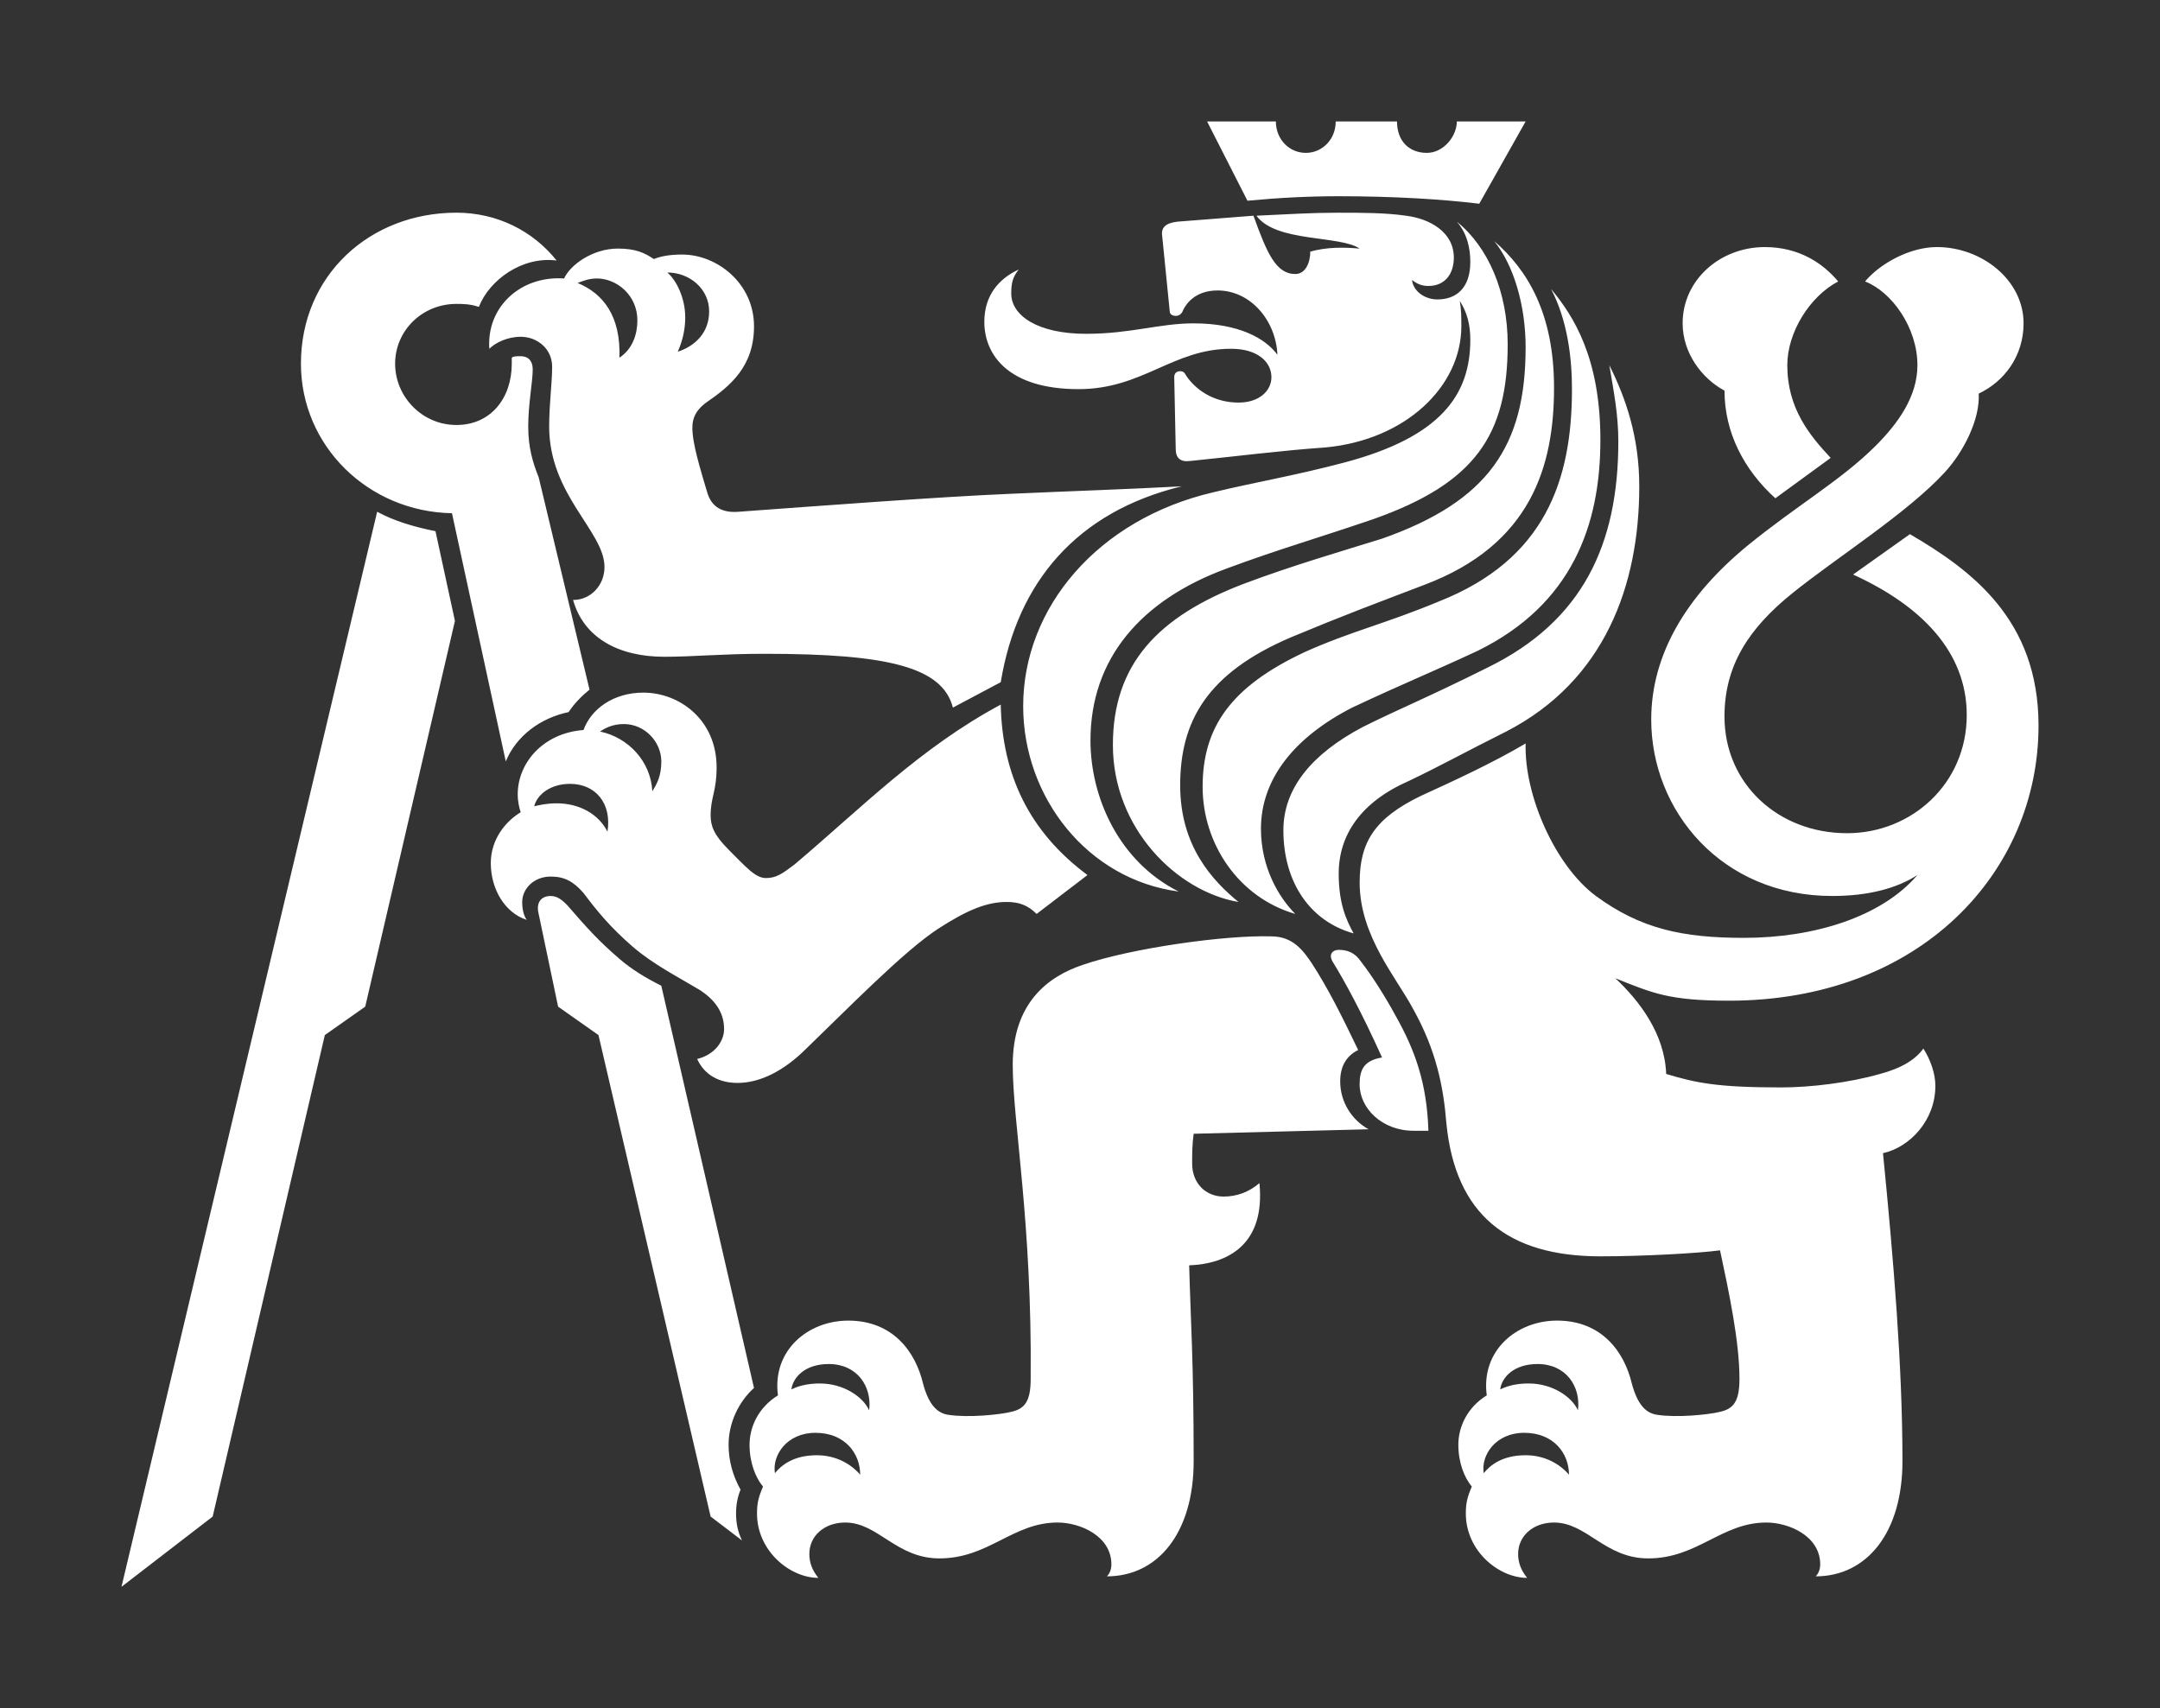 <?xml version="1.0" encoding="UTF-8" standalone="no"?>
<!-- Generator: Adobe Illustrator 15.0.0, SVG Export Plug-In . SVG Version: 6.00 Build 0)  -->

<svg
   version="1.1"
   id="Layer_1"
   x="0px"
   y="0px"
   width="141.73"
   height="112.1"
   viewBox="0 0 141.73 112.1"
   enable-background="new 0 0 141.73 141.73"
   xml:space="preserve"
   xmlns="http://www.w3.org/2000/svg"
   xmlns:svg="http://www.w3.org/2000/svg"><rect x="0" y="0" width="141.73" height="112.1" fill="#333333" stroke="none"/><defs
   id="defs1" />
<g
   id="g1"
   transform="translate(1.618,-28.764)">
	<path
   fill="#0065bd"
   d="m 114.873,61.461 3.63,-2.649 c -1.373,-1.472 -2.846,-3.238 -2.846,-6.083 0,-2.159 1.473,-4.513 3.337,-5.495 -0.981,-1.178 -2.551,-2.257 -4.809,-2.257 -2.942,0 -5.396,2.159 -5.396,5.004 0,1.962 1.276,3.63 2.747,4.416 0,2.747 1.276,5.2 3.337,7.064 M 95.445,42.132 98.487,36.735 h -4.514 c 0,0.981 -0.883,2.061 -1.964,2.061 -1.177,0 -1.961,-0.785 -1.961,-2.061 h -4.022 c 0,1.178 -0.884,2.061 -1.963,2.061 -1.078,0 -1.963,-0.882 -1.963,-2.061 h -4.513 l 2.648,5.201 c 2.061,-0.196 4.023,-0.295 5.985,-0.295 3.633,0 6.772,0.196 9.225,0.491 m -8.241,47.883 c -0.491,-0.885 -0.982,-1.964 -0.982,-3.926 0,-2.552 1.472,-4.709 4.611,-6.083 2.062,-0.982 3.631,-1.864 6.379,-3.238 6.476,-3.337 8.732,-9.615 8.732,-16.09 0,-3.239 -0.883,-5.79 -1.964,-7.948 0.295,1.766 0.59,3.238 0.59,5.004 0,6.77 -2.354,11.774 -8.536,14.815 -3.926,1.962 -5.887,2.748 -8.243,3.926 -3.335,1.765 -5.199,4.021 -5.199,6.768 0,3.435 1.765,5.985 4.612,6.772 m -3.828,-1.277 c -1.079,-1.08 -2.256,-3.042 -2.256,-5.594 0,-3.236 2.158,-5.985 5.985,-7.947 3.336,-1.569 5.298,-2.354 8.241,-3.729 6.182,-3.042 8.047,-8.241 8.047,-13.834 0,-5.396 -1.768,-8.145 -3.239,-9.91 1.08,2.061 1.374,4.514 1.374,6.574 0,5.985 -1.767,11.185 -8.731,13.933 -3.533,1.472 -5.79,1.962 -8.832,3.335 -4.808,2.259 -6.672,4.908 -6.672,8.832 0,3.729 2.354,7.26 6.083,8.34 m -3.729,-0.785 c -1.668,-1.374 -3.827,-3.629 -3.827,-7.652 0,-4.221 1.768,-7.36 7.263,-9.714 3.531,-1.472 5.396,-2.159 8.731,-3.434 7.065,-2.649 8.537,-7.85 8.537,-12.951 0,-4.907 -1.767,-7.752 -3.926,-9.617 1.276,1.57 2.062,4.22 2.062,6.967 0,6.476 -2.453,10.105 -9.42,12.559 -2.846,0.884 -5.887,1.767 -9.026,2.944 -5.692,2.159 -8.636,5.299 -8.636,10.597 0,5.493 4.22,9.616 8.242,10.301 m -3.924,-0.685 c -3.924,-1.964 -5.789,-6.183 -5.789,-9.911 0,-5.397 3.336,-9.223 8.928,-11.283 3.435,-1.276 6.183,-2.061 9.616,-3.238 6.673,-2.355 8.832,-5.496 8.832,-11.48 0,-3.434 -1.276,-6.378 -3.337,-8.046 0.688,0.786 0.884,1.767 0.884,2.65 0,1.667 -0.884,2.453 -2.159,2.453 -0.785,0 -1.57,-0.491 -1.668,-1.275 0.393,0.294 0.687,0.391 1.078,0.391 1.081,0 1.668,-0.784 1.668,-1.863 0,-1.668 -1.569,-2.551 -3.139,-2.747 -1.374,-0.196 -2.847,-0.196 -4.515,-0.196 -1.667,0 -3.237,0.098 -5.297,0.196 1.274,1.765 5.493,1.275 6.77,2.158 -1.079,-0.099 -2.158,-0.099 -3.238,0.196 0,0.687 -0.294,1.472 -0.981,1.472 -1.275,0 -1.863,-1.374 -2.747,-3.826 l -5.004,0.392 c -0.784,0.098 -1.079,0.392 -0.981,0.982 l 0.491,4.905 c 0,0.197 0.196,0.294 0.393,0.294 0.195,0 0.392,-0.098 0.49,-0.392 0.195,-0.392 0.785,-1.276 2.257,-1.276 2.158,0 3.826,1.963 3.924,4.22 -0.783,-1.08 -2.551,-2.061 -5.493,-2.061 -2.258,0 -4.121,0.686 -7.065,0.686 -3.14,0 -4.906,-1.177 -4.906,-2.649 0,-0.687 0.098,-1.079 0.491,-1.57 -1.276,0.589 -2.257,1.668 -2.257,3.435 0,2.158 1.57,4.415 6.182,4.415 4.22,0 6.182,-2.649 10.008,-2.649 1.767,0 2.648,0.883 2.648,1.863 0,0.884 -0.784,1.668 -2.158,1.668 -1.668,0 -2.845,-0.882 -3.435,-1.766 -0.098,-0.195 -0.195,-0.293 -0.393,-0.293 -0.293,0 -0.391,0.196 -0.391,0.391 l 0.098,4.711 c 0,0.588 0.293,0.883 0.98,0.786 2.944,-0.295 5.985,-0.688 8.832,-0.884 5.298,-0.49 8.928,-4.022 8.928,-7.947 0,-0.589 0,-1.08 -0.099,-1.668 0.492,0.785 0.688,1.571 0.688,2.552 0,3.631 -1.963,6.377 -8.243,8.046 -3.336,0.882 -5.788,1.275 -8.635,1.962 -7.555,1.767 -12.461,7.555 -12.461,14.031 0,5.982 4.22,11.378 10.205,12.165 M 42.854,51.846 c 0.393,-0.883 0.49,-1.668 0.49,-2.257 0,-1.275 -0.588,-2.453 -1.178,-2.944 1.472,0 2.747,1.08 2.747,2.551 0,1.374 -0.882,2.257 -2.059,2.65 m 18.054,23.351 3.139,-1.667 c 1.08,-6.575 5.004,-11.186 11.872,-12.853 -3.63,0.195 -6.77,0.293 -11.185,0.489 -4.71,0.197 -12.461,0.786 -17.858,1.178 -1.079,0.098 -1.766,-0.293 -2.061,-1.178 -0.293,-0.98 -0.882,-2.845 -0.981,-3.924 -0.098,-0.883 0.099,-1.472 0.884,-2.061 1.569,-1.079 3.139,-2.354 3.139,-5.003 0,-2.846 -2.453,-4.71 -4.709,-4.71 -0.786,0 -1.374,0.099 -1.864,0.295 -0.589,-0.393 -1.177,-0.687 -2.356,-0.687 -1.667,0 -3.139,1.079 -3.532,1.962 -2.845,-0.196 -5.102,1.865 -4.906,4.612 0.393,-0.392 1.177,-0.786 2.061,-0.786 1.079,0 2.06,0.786 2.06,1.963 0,1.08 -0.196,2.453 -0.196,3.925 0,4.514 3.631,6.869 3.631,9.223 0,1.178 -0.883,2.159 -2.061,2.159 0.687,2.453 2.943,3.728 5.985,3.728 1.963,0 3.729,-0.195 6.574,-0.195 8.144,-0.001 11.676,0.882 12.364,3.53 m 30.22,27.768 h 0.98 c -0.099,-3.139 -0.882,-5.298 -2.158,-7.555 -0.687,-1.274 -1.569,-2.649 -2.257,-3.533 -0.392,-0.588 -0.882,-0.783 -1.472,-0.783 -0.393,0 -0.687,0.293 -0.393,0.783 0.785,1.276 1.864,3.238 3.238,6.28 -1.178,0.197 -1.472,0.786 -1.472,1.767 0.002,1.569 1.473,3.041 3.534,3.041 M 39.026,52.238 c 0.098,-2.748 -1.079,-4.22 -2.747,-4.906 0.294,-0.098 0.687,-0.294 1.275,-0.294 1.276,0 2.65,1.08 2.65,2.748 10e-4,0.881 -0.294,1.863 -1.178,2.452 m 62.895,69.075 c -0.393,-0.883 -1.668,-1.765 -3.237,-1.765 -0.884,0 -1.472,0.195 -1.865,0.391 0.099,-0.785 0.884,-1.667 2.454,-1.667 1.864,0 2.845,1.472 2.648,3.041 m -0.589,4.221 c -0.588,-0.688 -1.57,-1.276 -2.845,-1.276 -1.57,0 -2.354,0.687 -2.748,1.177 -0.196,-1.177 0.785,-2.649 2.649,-2.649 1.964,-0.001 2.944,1.374 2.944,2.748 M 31.569,78.729 c 0.688,-1.668 2.257,-2.845 4.122,-3.237 0.392,-0.59 0.882,-1.079 1.374,-1.472 L 33.729,60.087 c -0.393,-0.981 -0.687,-1.963 -0.687,-3.336 0,-1.472 0.294,-2.944 0.294,-3.729 0,-0.687 -0.393,-0.883 -0.785,-0.883 -0.294,0 -0.491,0 -0.589,0.099 v 0.392 c 0,2.257 -1.374,4.022 -3.63,4.022 -2.257,0 -4.024,-1.863 -4.024,-4.022 0,-2.159 1.767,-3.924 4.024,-3.924 0.392,0 0.883,0 1.472,0.196 0.686,-1.767 2.845,-3.336 5.102,-3.042 -1.57,-1.962 -3.924,-3.139 -6.573,-3.139 -5.692,0 -10.205,4.12 -10.205,9.909 0,5.397 4.415,9.714 9.91,9.812 z m 15.209,21.097 c 1.472,0 3.042,-0.785 4.514,-2.257 2.649,-2.552 6.378,-6.378 8.634,-7.85 1.963,-1.274 3.238,-1.767 4.513,-1.767 0.786,0 1.374,0.197 1.962,0.785 l 3.336,-2.552 C 65.911,83.34 64.144,79.612 64.046,75 c -5.298,2.845 -9.125,6.769 -13.54,10.499 -0.786,0.588 -1.178,0.883 -1.865,0.883 -0.687,0 -1.275,-0.688 -2.452,-1.864 -0.982,-0.982 -1.178,-1.57 -1.178,-2.257 0,-1.178 0.392,-1.57 0.392,-3.14 0,-3.141 -2.452,-4.907 -4.808,-4.907 -1.962,0 -3.434,1.081 -3.925,2.454 -2.649,0.196 -4.317,2.158 -4.317,4.218 0,0.492 0.098,0.883 0.196,1.178 -0.982,0.59 -1.963,1.767 -1.963,3.336 0,1.669 0.883,3.239 2.354,3.729 -0.195,-0.295 -0.293,-0.685 -0.293,-1.177 0,-0.883 0.785,-1.667 1.863,-1.667 0.884,0 1.472,0.293 2.159,1.077 0.883,1.18 1.767,2.259 3.238,3.533 1.374,1.178 2.944,1.962 4.416,2.847 0.883,0.588 1.57,1.372 1.57,2.55 0,0.786 -0.589,1.669 -1.766,1.964 0.493,1.078 1.474,1.57 2.651,1.57 M 41.186,80.692 c -0.099,-1.963 -1.57,-3.533 -3.435,-3.925 0.295,-0.195 0.786,-0.49 1.57,-0.49 1.374,0 2.454,1.177 2.454,2.452 -10e-4,0.982 -0.296,1.472 -0.589,1.963 m 10.891,51.612 c -0.393,-0.491 -0.589,-0.981 -0.589,-1.571 0,-1.177 0.98,-2.06 2.354,-2.06 2.159,0 3.336,2.354 6.182,2.354 3.238,0 4.808,-2.354 7.752,-2.354 1.472,0 3.531,0.883 3.531,2.747 0,0.295 -0.098,0.59 -0.293,0.785 3.334,0 5.691,-2.845 5.691,-7.556 0,-6.572 -0.197,-9.224 -0.295,-12.853 2.551,-0.098 5.005,-1.374 4.611,-5.396 -0.688,0.588 -1.472,0.883 -2.354,0.883 -1.178,0 -2.061,-0.883 -2.061,-2.159 0,-0.589 0,-1.276 0.099,-1.962 l 11.479,-0.295 c -1.078,-0.589 -1.864,-1.767 -1.864,-3.139 0,-0.982 0.394,-1.669 1.179,-2.062 -1.08,-2.257 -1.963,-4.023 -3.042,-5.69 -0.589,-0.883 -1.275,-1.767 -2.65,-1.767 -3.041,-0.098 -9.222,0.784 -12.362,1.864 -2.355,0.784 -4.612,2.551 -4.612,6.574 0,3.728 1.276,10.302 1.177,20.605 0,1.472 -0.393,1.962 -1.275,2.157 -0.785,0.197 -2.845,0.393 -4.121,0.197 -0.687,-0.098 -1.275,-0.588 -1.668,-2.06 -0.491,-2.062 -1.962,-4.123 -4.906,-4.123 -2.649,0 -5.003,1.964 -4.612,4.906 -1.275,0.786 -1.864,2.062 -1.864,3.238 0,1.176 0.392,2.159 0.883,2.748 -0.294,0.688 -0.393,1.078 -0.393,1.766 -0.001,2.456 2.158,4.223 4.023,4.223 M 38.242,83.342 c -0.589,-1.177 -1.864,-1.864 -3.336,-1.864 -0.588,0 -1.079,0.098 -1.472,0.195 0.196,-0.785 1.079,-1.472 2.355,-1.472 1.667,0 2.747,1.277 2.453,3.141 m 17.17,37.971 c -0.392,-0.883 -1.668,-1.765 -3.238,-1.765 -0.883,0 -1.472,0.195 -1.864,0.391 0.099,-0.785 0.883,-1.667 2.453,-1.667 1.864,0 2.845,1.472 2.649,3.041 m -8.34,8.538 c -0.294,-0.59 -0.393,-1.178 -0.393,-1.767 0,-0.588 0.098,-1.078 0.294,-1.57 -0.491,-0.882 -0.784,-1.864 -0.784,-2.943 0,-1.472 0.686,-2.845 1.667,-3.729 L 41.773,93.448 c -0.982,-0.49 -1.963,-1.079 -2.748,-1.767 -1.374,-1.177 -2.158,-2.06 -3.434,-3.531 -0.392,-0.395 -0.687,-0.59 -1.08,-0.59 -0.588,0 -0.98,0.393 -0.784,1.178 l 1.275,6.082 2.649,1.865 7.359,31.596 z m 7.752,-4.317 c -0.589,-0.688 -1.57,-1.276 -2.845,-1.276 -1.57,0 -2.356,0.687 -2.749,1.177 -0.195,-1.177 0.786,-2.649 2.65,-2.649 1.962,-0.001 2.944,1.374 2.944,2.748 m -48.471,7.358 5.984,-4.61 7.359,-31.596 2.65,-1.865 5.887,-25.312 -1.276,-5.888 C 25.485,63.326 24.209,62.934 23.13,62.345 Z m 92.232,-0.588 c -0.393,-0.491 -0.59,-0.981 -0.59,-1.571 0,-1.177 0.982,-2.06 2.356,-2.06 2.158,0 3.336,2.354 6.182,2.354 3.237,0 4.808,-2.354 7.751,-2.354 1.472,0 3.532,0.883 3.532,2.747 0,0.295 -0.099,0.59 -0.295,0.785 3.337,0 5.692,-2.845 5.692,-7.556 0,-6.279 -0.589,-13.245 -1.277,-20.212 1.767,-0.393 3.436,-2.159 3.436,-4.416 0,-0.785 -0.294,-1.667 -0.786,-2.452 -0.49,0.688 -1.372,1.274 -2.845,1.667 -2.061,0.59 -4.611,0.885 -6.476,0.885 -4.219,0 -5.594,-0.295 -7.556,-0.885 -0.099,-2.648 -1.766,-4.807 -3.336,-6.278 2.453,0.98 3.532,1.472 7.457,1.472 12.56,0 20.311,-8.438 20.311,-18.055 0,-6.966 -4.415,-10.204 -8.438,-12.56 l -3.729,2.65 c 4.514,2.061 7.457,5.101 7.457,9.222 0,4.514 -3.63,7.752 -7.85,7.752 -4.513,0 -8.046,-3.238 -8.046,-7.654 0,-3.334 1.571,-5.787 4.515,-8.143 2.943,-2.355 7.456,-5.201 9.909,-7.85 1.276,-1.374 2.355,-3.532 2.257,-5.2 1.669,-0.786 2.944,-2.454 2.944,-4.612 0,-2.845 -2.747,-5.004 -5.691,-5.004 -1.767,0 -3.729,1.08 -4.71,2.257 1.767,0.687 3.436,3.042 3.436,5.495 0,2.061 -1.276,3.826 -2.749,5.298 -2.256,2.256 -5.2,3.925 -8.438,6.574 -3.925,3.239 -6.28,7.065 -6.28,11.381 0,5.985 4.612,11.578 11.872,11.578 2.356,0 4.221,-0.49 5.595,-1.374 -2.356,2.748 -6.771,4.121 -11.383,4.121 -4.023,0 -6.771,-0.588 -9.714,-2.747 -2.649,-1.962 -4.71,-6.573 -4.611,-10.009 -2.159,1.276 -4.711,2.454 -6.868,3.436 -3.042,1.473 -4.023,3.042 -4.023,5.69 0,3.532 2.453,6.28 3.532,8.34 1.472,2.649 1.963,5.004 2.159,7.458 0.588,5.985 4.023,8.731 10.106,8.731 2.746,0 6.377,-0.197 7.85,-0.393 0.588,2.749 1.275,5.985 1.275,8.439 0,1.472 -0.394,1.962 -1.275,2.157 -0.785,0.197 -2.847,0.393 -4.121,0.197 -0.688,-0.098 -1.276,-0.588 -1.669,-2.06 -0.49,-2.062 -1.962,-4.123 -4.905,-4.123 -2.65,0 -5.005,1.964 -4.612,4.906 -1.274,0.786 -1.864,2.062 -1.864,3.238 0,1.176 0.393,2.159 0.883,2.748 -0.293,0.688 -0.392,1.078 -0.392,1.766 -0.001,2.457 2.158,4.224 4.022,4.224"
   id="path1"
   style="fill:#ffffff;fill-opacity:1" />
</g>
</svg>

